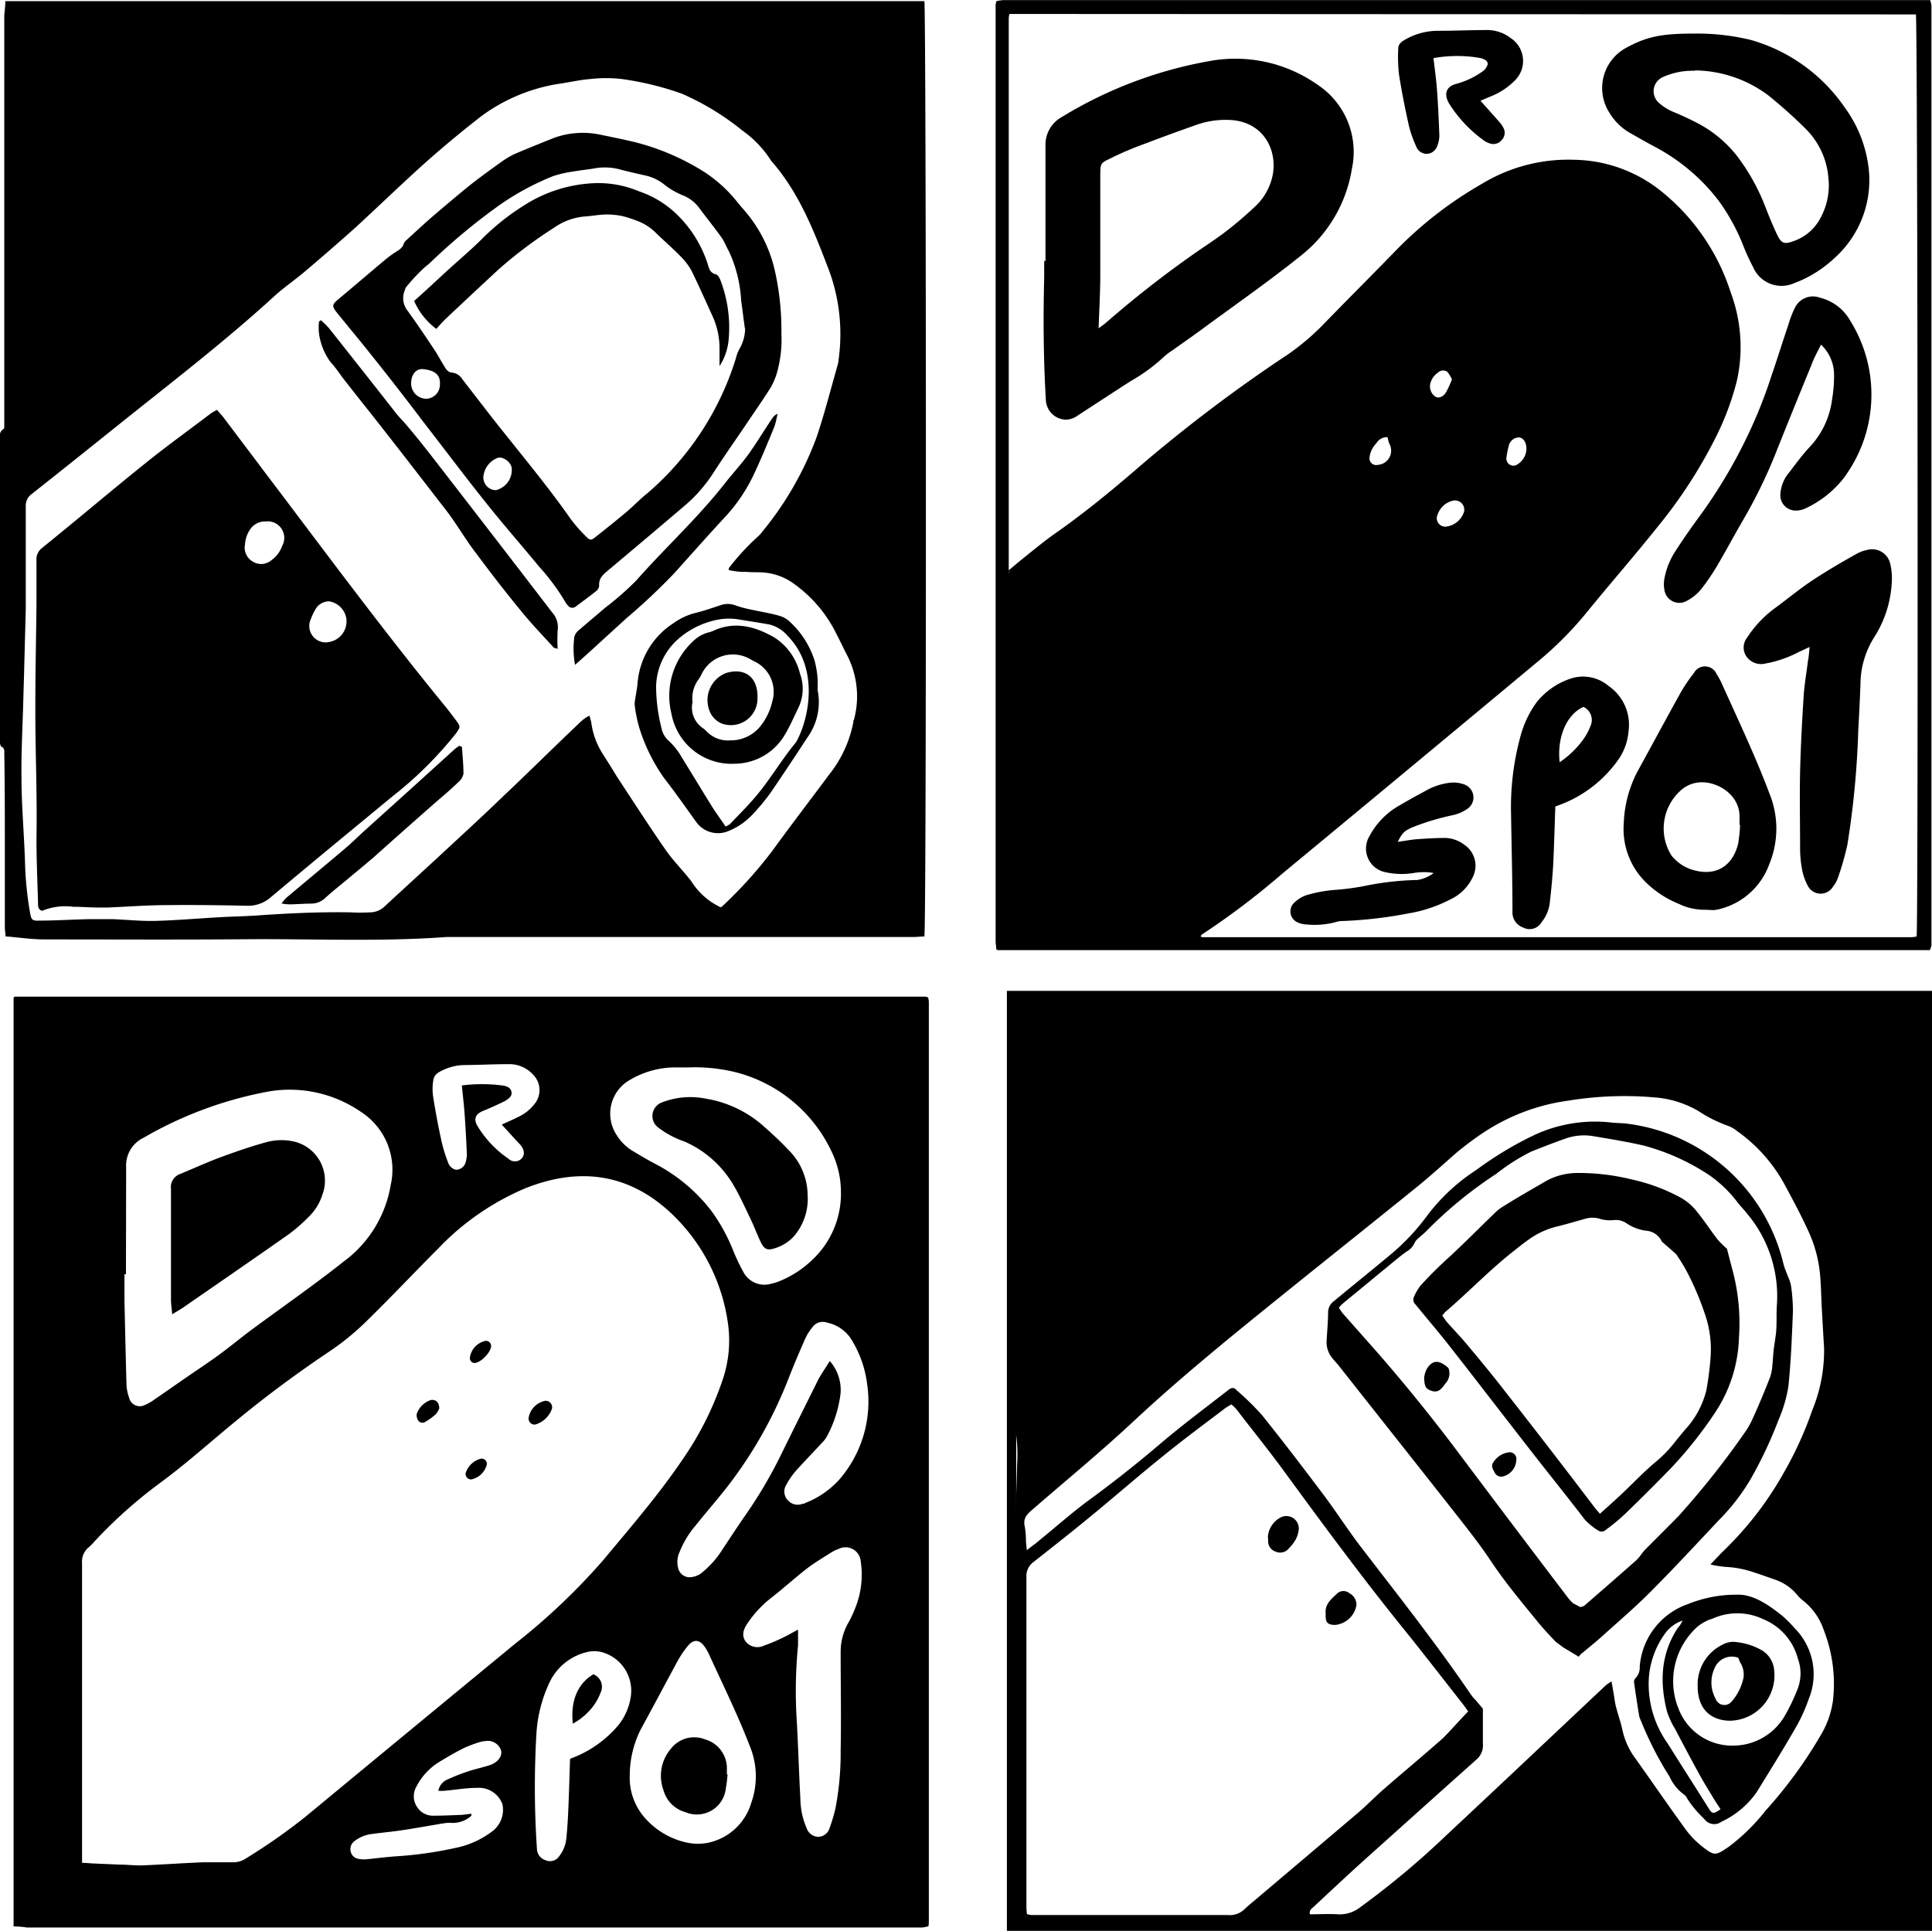 <svg xmlns="http://www.w3.org/2000/svg" viewBox="0 0 207.69 207.59"><defs><style>.cls-1{fill:none;stroke:#000;stroke-miterlimit:10;}</style></defs><g id="Laag_2" data-name="Laag 2"><g id="Laag_1-2" data-name="Laag 1"><path d="M1.46,207.11V107.27l.13-.12a.2.2,0,0,1,.08,0c.2,0,.39,0,.58,0H99.46a1.34,1.34,0,0,1,.27.07l.07.08a.41.41,0,0,1,0,.09,1.37,1.37,0,0,1,.05.28v98.89c0,.16,0,.32-.05.54a5.19,5.19,0,0,1-.64.13c-.26,0-.52,0-.77,0H2.87C2.43,207.15,2,207.13,1.46,207.11Zm7.36-6.83c.53,0,.91.06,1.29.07l2.8.12c.81,0,1.61.11,2.42.08,2.16-.09,4.31-.24,6.47-.33,1.07,0,2.13,0,3.2,0a2.42,2.42,0,0,0,1.38-.38,63.71,63.71,0,0,0,6.45-4.51Q44.11,186,55.39,176.71a69.27,69.27,0,0,0,9.48-9c2.94-3.54,5.94-7,8.53-10.83a34,34,0,0,0,4.23-8.38,13.11,13.11,0,0,0,.64-6.11A20.08,20.08,0,0,0,72,130.3c-4.63-4.25-9.92-4.78-15.51-2.55a27.86,27.86,0,0,0-9.33,6.43c-2.62,2.62-5.16,5.33-7.82,7.92a27.42,27.42,0,0,1-3.84,3.14c-3.46,2.32-6.8,4.78-10,7.42-2.77,2.26-5.43,4.67-8.3,6.78a50.56,50.56,0,0,0-7.11,6.36,4.76,4.76,0,0,1-.55.55,2,2,0,0,0-.72,1.72q0,15.56,0,31.11ZM13.54,137h-.16c0,.95,0,1.9,0,2.85.07,3,.13,6,.22,9.05a4.7,4.7,0,0,0,.27,1.34,1.18,1.18,0,0,0,1.69.82,5.22,5.22,0,0,0,1.09-.63c1.1-.75,2.18-1.51,3.28-2.27s2.42-1.63,3.6-2.49,2.3-1.8,3.47-2.67c3.34-2.47,6.76-4.84,10-7.41a12.83,12.83,0,0,0,5-8.18,7.4,7.4,0,0,0-3.2-7.87,13.48,13.48,0,0,0-10.45-2.09,41.84,41.84,0,0,0-12.91,4.87,3.3,3.3,0,0,0-1.88,3.17c0,.19,0,.39,0,.59ZM74,114.76H72.79a9.61,9.61,0,0,0-5,1.3A4.17,4.17,0,0,0,66.27,122a5.14,5.14,0,0,0,1.79,1.77c.83.5,1.68,1,2.53,1.44a18.21,18.21,0,0,1,5.9,5,19.31,19.31,0,0,1,2.31,4.2,21,21,0,0,0,1.09,2.3,2.55,2.55,0,0,0,3,1.31,5.44,5.44,0,0,0,1.1-.36,11.1,11.1,0,0,0,3.31-2.19,9.75,9.75,0,0,0,3.1-7.38,10,10,0,0,0-1-4.27,15.68,15.68,0,0,0-10.23-8.52A18.43,18.43,0,0,0,74,114.76Zm11.79,60.47c0,.68,0,1.17,0,1.66a50.18,50.18,0,0,0-.17,7.56c.18,3,.26,6,.42,8.94a8.13,8.13,0,0,0,.67,3.15,1.36,1.36,0,0,0,1.24.94,1.28,1.28,0,0,0,1.23-.95,16.1,16.1,0,0,0,.66-2.25,31.71,31.71,0,0,0,.53-6.07c.07-3.51,0-7,0-10.53a6.35,6.35,0,0,1,.77-3.11,11.59,11.59,0,0,0,.76-1.59,9.58,9.58,0,0,0,.63-5.1,1.64,1.64,0,0,0-2.38-1.35,3.83,3.83,0,0,0-.79.38c-.9.57-1.83,1.12-2.67,1.77-1.28,1-2.48,2.09-3.76,3.09a11.77,11.77,0,0,0-2.47,2.61c-.45.63-.82,1.33-.32,2.08a1.62,1.62,0,0,0,2,.46,19.08,19.08,0,0,0,2.14-.91C84.74,175.79,85.18,175.53,85.74,175.23Zm3.44-28.87a4.71,4.71,0,0,1,1.13,3.46A13,13,0,0,1,89,154.23a3.16,3.16,0,0,1-.55.8c-.93,1-1.89,2-2.8,3a8.32,8.32,0,0,0-1.16,1.67,1.34,1.34,0,0,0,.25,1.64,1.38,1.38,0,0,0,1.52.34c.09,0,.19,0,.28-.08a9.65,9.65,0,0,0,3.66-2.5,12.8,12.8,0,0,0,3-10.41,11.73,11.73,0,0,0-1.84-4.93,4.14,4.14,0,0,0-2.48-1.57,1.35,1.35,0,0,0-1.5.45,5.59,5.59,0,0,0-.83,1.31c-.62,1.4-1.22,2.82-1.78,4.25a46.6,46.6,0,0,1-6.35,11.34c-1.19,1.55-2.47,3-3.7,4.54a10,10,0,0,0-1.66,2.77,2.55,2.55,0,0,0-.16,1.72,1.25,1.25,0,0,0,1.31,1,2.21,2.21,0,0,0,1.39-.61,10.19,10.19,0,0,0,2.1-2.43c.83-1.25,1.65-2.51,2.51-3.74A49,49,0,0,0,84,156.32c1.32-2.7,2.67-5.38,4-8.07C88.34,147.65,88.73,147.09,89.18,146.36ZM67.7,190.82a6.52,6.52,0,0,0,1.61,4.61,8.36,8.36,0,0,0,4.52,2.67,5.62,5.62,0,0,0,2.38,0,6.16,6.16,0,0,0,4.55-4.27,8.51,8.51,0,0,0-.17-6.14c-1.28-3.33-2.86-6.52-4.34-9.76a5.32,5.32,0,0,0-.53-.93c-.55-.74-1.16-.78-1.76-.06a10.41,10.41,0,0,0-1.1,1.61c-1.34,2.47-2.65,4.95-4,7.42A11.06,11.06,0,0,0,67.7,190.82Zm-6.42-1.73a12.11,12.11,0,0,0,5.15-3.56,6.33,6.33,0,0,0,1.36-3,4.3,4.3,0,0,0-2.91-4.85,3.27,3.27,0,0,0-1.61-.1,6,6,0,0,0-4.2,3.31,15,15,0,0,0-1.41,5.59,98.83,98.83,0,0,0,.06,12.29,1.31,1.31,0,0,0,.94,1.23,1.18,1.18,0,0,0,1.46-.44,3.74,3.74,0,0,0,.77-2c.1-1,.16-2,.2-2.94C61.17,192.8,61.22,191,61.28,189.09ZM50.67,195l0,.22a3,3,0,0,1-2.21.76,3.94,3.94,0,0,0-.77.05c-1.47.24-2.93.51-4.39.73-1.08.17-2.18.26-3.26.41a3.68,3.68,0,0,0-2,.83,1.05,1.05,0,0,0-.34,1.06,1,1,0,0,0,.79.78,3.16,3.16,0,0,0,.87.06c1-.1,2.1-.24,3.16-.32a40.7,40.7,0,0,0,6.41-.9,9.61,9.61,0,0,0,3.88-1.71,2.9,2.9,0,0,0,1.2-3,2.7,2.7,0,0,0-2.77-1.75c-1.15,0-2.3.21-3.45.31a4.12,4.12,0,0,1-.67,0,1.65,1.65,0,0,1,1-1.22,20.18,20.18,0,0,1,2.16-.85c.79-.27,1.62-.43,2.41-.7s1.32-.91,1.18-1.56a1.51,1.51,0,0,0-1.76-1,1.93,1.93,0,0,0-.48.08,13.16,13.16,0,0,0-1.72.64c-.87.43-1.71.91-2.54,1.42a6.69,6.69,0,0,0-2.64,2.81,2.05,2.05,0,0,0,.18,2.23,2,2,0,0,0,1.68.83c1,0,2.06-.05,3.09-.09Zm3.25-74.08c.61-.29,1.23-.55,1.84-.86a4.65,4.65,0,0,0,1.72-1.39,2.35,2.35,0,0,0-.18-3.14,3.44,3.44,0,0,0-2.6-1.12c-1.65,0-3.29.09-4.93.1a5.61,5.61,0,0,0-2.57.76,1.21,1.21,0,0,0-.59.71,5.69,5.69,0,0,0-.06,1.84c.26,1.69.58,3.36.94,5a16.62,16.62,0,0,0,.71,2.24c.15.42.65.77,1,.69a1.11,1.11,0,0,0,.87-.83,3.22,3.22,0,0,0,.11-1c-.06-1.41-.14-2.82-.24-4.22-.07-1-.19-1.94-.29-3a17,17,0,0,1,4.33,0c.39.05.89.17,1,.67s-.33.77-.69,1c-.78.39-1.57.74-2.37,1.07s-1,.84-.65,1.52a11.33,11.33,0,0,0,3.38,3.61,1,1,0,0,0,1.41,0c.38-.41.33-.94-.13-1.5-.08-.1-.18-.18-.27-.28C55.06,122.14,54.52,121.54,53.92,120.89Z"/><path d="M207.54,106.92c.16.83.2,98.88,0,100.14a8.41,8.41,0,0,1-.89.08c-1.23,0-2.46,0-3.69,0-1.58,0-3.16.14-4.74.19-.9,0-1.81,0-2.71,0-4.69-.06-9.37-.17-14.06-.18-8.07,0-16.15-.06-24.23,0-5,0-10-.27-15-.29-4.52,0-9,.14-13.56.23-.62,0-1.23,0-1.84,0H109.11c0-.46-.09-.84-.09-1.21q0-5.22,0-10.44c0-8.57,0-17.14,0-25.71,0-4.11.22-8.21.32-12.31a16,16,0,0,0-.3-4.31,4.83,4.83,0,0,1-.06-1.08q0-20,0-39.89c0-1.48,0-3,0-4.42a4.28,4.28,0,0,1,.09-.7l.12-.13a.16.16,0,0,1,.09,0,3.93,3.93,0,0,1,.48-.06h97.33C207.23,106.86,207.36,106.9,207.54,106.92ZM157.83,184c-.24-.33-.44-.63-.66-.9-2.12-2.7-4.21-5.41-6.36-8.07-4.47-5.54-8.69-11.27-12.88-17-1.62-2.21-3.35-4.34-5-6.5a4.82,4.82,0,0,0-.56-.54c-.26.16-.49.28-.7.44-2.17,1.65-4.37,3.27-6.5,5-2.43,1.95-4.79,4-7.2,6s-4.55,3.68-6.85,5.49a1.88,1.88,0,0,0-.78,1.67c0,3.25,0,6.5,0,9.75,0,5.62,0,11.23,0,16.84,0,2.83,0,5.65,0,8.47,0,.38,0,.76.06,1.14a2.6,2.6,0,0,0,.46.1H132a2.27,2.27,0,0,0,1.77-.61c.51-.5,1.08-.93,1.62-1.4,3.54-3,7.09-6,10.62-9,.94-.8,1.8-1.7,2.73-2.51,2.11-1.84,4.26-3.62,6.36-5.48C156,186,156.85,185,157.83,184Zm1.58-.29c0,1.24,0,2.49,0,3.74a2,2,0,0,1-.63,1.67c-4.11,3.66-8.19,7.34-12.28,11-1.76,1.59-3.49,3.22-5.23,4.84-.21.2-.55.36-.46.85,1,0,2-.06,3,0a3.54,3.54,0,0,0,2.43-.77,89.68,89.68,0,0,0,9.13-7.62c5.78-5.4,11.53-10.84,17.29-16.26a6.17,6.17,0,0,1,.58-.39l.23,1.33c.08.48.14,1,.26,1.44.21.83.51,1.63.68,2.46a7.93,7.93,0,0,0,1.42,3.09c1.8,2.53,3.56,5.09,5.38,7.6a9.38,9.38,0,0,0,1.75,1.81c1.36,1.08,1.47,1,2.87.06a21.53,21.53,0,0,0,4-3.93,48.45,48.45,0,0,0,6-8.25,9.79,9.79,0,0,0,1.22-3.6,15.88,15.88,0,0,0-1-7.54,6.75,6.75,0,0,0-2.23-3.16,4.1,4.1,0,0,1-.69-.69,5.29,5.29,0,0,0-2.41-1.59c-.7-.25-1.4-.5-2.11-.73a11.07,11.07,0,0,0-3.13-.61,11.93,11.93,0,0,1-1.61-.26c.61-.63,1.06-1.13,1.54-1.59a36.32,36.32,0,0,0,6.4-8.37,38.86,38.86,0,0,0,3-6.6,16.94,16.94,0,0,0,1.28-6.71c-.09-1.45-.17-2.89-.25-4.33-.06-1.21-.08-2.43-.19-3.63a14.15,14.15,0,0,0-1.26-4.63c-.79-1.73-1.69-3.4-2.59-5.07a17,17,0,0,0-5.11-5.7,3.2,3.2,0,0,0-.93-.53,14.73,14.73,0,0,1-3.2-1.6,11,11,0,0,0-4.21-1.41,37.22,37.22,0,0,0-9.66.29,21.86,21.86,0,0,0-9.27,3.48,34,34,0,0,0-2.87,2.15c-1.37,1.2-2.72,2.43-4.13,3.58-4.65,3.76-9.33,7.49-14,11.25-5.69,4.59-11.38,9.18-16.74,14.19-3.45,3.21-7.1,6.21-10.66,9.3a4.1,4.1,0,0,0-.56.54,1.36,1.36,0,0,0-.3,1.28,10,10,0,0,1,.13,1.46c0,.3.05.61.09,1.11.56-.43,1-.74,1.36-1.06,1.79-1.45,3.52-3,5.38-4.36,2.6-1.9,5.11-3.89,7.59-6s4.83-3.84,7.26-5.74c.45-.36.67-.37,1,0a28.38,28.38,0,0,1,2.71,2.66c2.22,2.77,4.38,5.6,6.52,8.44,1.45,1.93,2.77,4,4.23,5.89,4,5.21,8.06,10.35,11.75,15.78a5.41,5.41,0,0,0,.44.5"/><path d="M207.46,102.15H107.22a1.43,1.43,0,0,1-.13-.13.36.36,0,0,1,0-.09c0-.22-.06-.45-.06-.68q0-50.39,0-100.77a2.6,2.6,0,0,1,.09-.36,7.06,7.06,0,0,1,.71-.11c.32,0,.64,0,1,0h98.66a2.56,2.56,0,0,1,.14.57V101.64A2.31,2.31,0,0,1,207.46,102.15ZM108.51,1.5a3.91,3.91,0,0,0-.07.45q0,29.76,0,59.5a.11.11,0,0,0,0,.08l.09,0-.16-.16c.6-.5,1.19-1,1.8-1.49,1.06-.85,2.11-1.72,3.23-2.51,2.87-2,5.6-4.22,8.27-6.5a162.4,162.4,0,0,1,16.1-12.31,25.69,25.69,0,0,0,4.31-3.5c2.61-2.69,5.26-5.33,7.85-8a41.94,41.94,0,0,1,9.35-7.28,17.89,17.89,0,0,1,10-2.6,15.3,15.3,0,0,1,8.92,3.08,22.88,22.88,0,0,1,7.86,11.21,16.7,16.7,0,0,1,.65,9.49,29.81,29.81,0,0,1-2.4,6.32,51.74,51.74,0,0,1-6.1,9.34c-2.56,3.21-5.27,6.3-7.86,9.49a38.15,38.15,0,0,1-5.27,5.21q-13.61,11.34-27.25,22.62a82.73,82.73,0,0,1-8.7,6.58s0,.11-.07.18a1.38,1.38,0,0,0,.26.06h76.19a2.6,2.6,0,0,0,.39-.05s0,0,.08,0l.06-.07c.18-1.6.11-98.33-.08-99.09Zm46.94,55.12A2.32,2.32,0,0,0,157.39,55a1,1,0,0,0-1.16-1.18,2.26,2.26,0,0,0-1.67,1.47A.91.91,0,0,0,155.45,56.62Zm8.64-8.36c0-.7-.31-1.14-.74-1.23a1.15,1.15,0,0,0-1.12.76,9.93,9.93,0,0,0-.29,1.42.76.76,0,0,0,1.24.68A2,2,0,0,0,164.09,48.26ZM149.16,47a1.33,1.33,0,0,0-1.21.67,2.53,2.53,0,0,0-.73,1.55.72.72,0,0,0,.89.76,1.53,1.53,0,0,0,1.24-2.28A4.85,4.85,0,0,1,149.16,47Zm6.93-6.2a3.58,3.58,0,0,0-.51-.83.79.79,0,0,0-1,.09,2,2,0,0,0-.84,1.27,1.34,1.34,0,0,0,.6,1.34c.36.17.8,0,1.12-.51A12.31,12.31,0,0,0,156.09,40.78Z"/><path d="M.58.12H99.37c.2.79.24,99.44,0,100.56-.39,0-.79.06-1.2.06q-11.29,0-22.59,0H48c-7.19.53-14.4.18-21.6.24S12,101,4.79,101c-1.37,0-2.75-.21-4.2-.33,0-.34-.07-.66-.07-1,0-3,0-5.91,0-8.86,0-3.25,0-6.5-.06-9.75,0-.28.07-.59-.28-.77-.1,0-.16-.26-.18-.4A8.77,8.77,0,0,1,0,79q0-15.62,0-31.22c0-.57-.26-1.24.4-1.68.07,0,.06-.25.06-.37,0-.33,0-.66,0-1V1.61C.52,1.13.56.64.58.12ZM63.37,76.94c.09.35.17.57.2.79a8.21,8.21,0,0,0,1.26,3.38c.49.77,1,1.57,1.45,2.33,1.74,2.64,3.45,5.31,5.26,7.91.83,1.2,1.88,2.24,2.78,3.4a7.43,7.43,0,0,0,3.14,2.79.34.34,0,0,0,.15-.07,46.94,46.94,0,0,0,5.42-6c2-2.76,4.06-5.44,6.08-8.16a12.94,12.94,0,0,0,2.62-5.64c0-.1,0-.19.07-.29a9.64,9.64,0,0,0-.77-7c-.39-.75-.75-1.53-1.14-2.28a14.45,14.45,0,0,0-4.66-5.42,6.33,6.33,0,0,0-3.16-1.13c-.61-.05-1.22,0-1.84-.07a6.91,6.91,0,0,1-1.9-.2c0-.16.06-.27.12-.33a25.31,25.31,0,0,1,3-3.24A4,4,0,0,0,82,57.1a35.09,35.09,0,0,0,5.81-10.17c.85-2.54,1.51-5.15,2.25-7.73a2.53,2.53,0,0,0,.08-.48,19.82,19.82,0,0,0-1-9.6c-1.6-4.19-3.21-8.39-6.23-11.82l-.06-.09a11.47,11.47,0,0,0-3-3.14,28.14,28.14,0,0,0-6.56-4,32.36,32.36,0,0,0-6.49-1.58,14.89,14.89,0,0,0-3.27,0c-1.06.08-2.11.31-3.17.48a18.91,18.91,0,0,0-8.63,3.53c-2,1.55-4,3.21-5.93,4.92-2.59,2.32-5.09,4.75-7.65,7.1Q35.58,26.81,33,29c-1.15,1-2.43,1.85-3.55,2.88C24.35,36.54,18.93,40.73,13.58,45c-3.37,2.7-6.75,5.41-10.14,8.09a1.56,1.56,0,0,0-.67,1.4c0,2.37,0,4.73,0,7.09,0,1.28,0,2.56,0,3.84-.06,2.43-.13,4.86-.19,7.28l-.09,3.06c-.07,2.62-.22,5.25-.18,7.87,0,3,.29,6.09.38,9.14a37.15,37.15,0,0,0,.56,5.47c.11.6.24.76.81.74,1.84,0,3.68-.12,5.52-.16.84,0,1.68,0,2.52,0,1.51.06,3,.22,4.54.19,2.29-.06,4.58-.26,6.87-.39,1.35-.08,2.71-.1,4.06-.19,3.39-.24,6.77-.4,10.17-.34a17.24,17.24,0,0,0,2,0,2.29,2.29,0,0,0,1.51-.55c2.1-1.95,4.22-3.87,6.32-5.82s4.34-4,6.48-6.07C56.72,83.13,59.33,80.54,62,78c.26-.25.52-.5.8-.72A4.16,4.16,0,0,1,63.37,76.94Z"/><path d="M57.52,153.16a.65.65,0,0,1-.69-.75,2.26,2.26,0,0,1,1.8-1.81.7.7,0,0,1,.71.84A2.68,2.68,0,0,1,57.52,153.16Z"/><path d="M47.22,151.42a2.1,2.1,0,0,1-.37.62,6.25,6.25,0,0,1-1.09.8.55.55,0,0,1-.78-.09,1.08,1.08,0,0,1-.19-.71,2.42,2.42,0,0,1,1.52-1.52C46.83,150.43,47.22,150.76,47.22,151.42Z"/><path d="M51,146.54a.52.52,0,0,1-.49-.55,2.13,2.13,0,0,1,1.7-1.83.54.54,0,0,1,.58.52C52.84,145.31,51.69,146.54,51,146.54Z"/><path d="M50.7,159.05a.58.58,0,0,1-.58-.85,2.35,2.35,0,0,1,1.45-1.34.56.56,0,0,1,.76.6A2.17,2.17,0,0,1,50.7,159.05Z"/><path d="M18.51,141.3c-.06-.69-.13-1.13-.13-1.58,0-4,0-7.94,0-11.9a1.5,1.5,0,0,1,1-1.61c1.44-.59,2.85-1.24,4.3-1.78,1.69-.62,3.4-1.22,5.14-1.68a6.11,6.11,0,0,1,2.59-.06,4.31,4.31,0,0,1,3.24,5.77,5.56,5.56,0,0,1-1.35,2.25,18.13,18.13,0,0,1-2.18,1.93c-3.82,2.69-7.67,5.33-11.52,8C19.32,140.82,19,141,18.51,141.3Z"/><path d="M86.82,128.45A6.19,6.19,0,0,1,85.27,133a4.59,4.59,0,0,1-2,1.21c-.73.24-1.09.12-1.44-.57s-.72-1.69-1.11-2.51c-.64-1.32-1.23-2.67-2-3.93a11.34,11.34,0,0,0-5.14-4.47,9.88,9.88,0,0,1-2.89-1.56,1.55,1.55,0,0,1,.48-2.65,8.38,8.38,0,0,1,4.65-.41,12.34,12.34,0,0,1,6.3,3c.9.8,1.79,1.61,2.61,2.49A6.91,6.91,0,0,1,86.82,128.45Z"/><path d="M78.22,190.77c-.06.49-.09,1-.19,1.46a3.13,3.13,0,0,1-4.32,2.61,3.38,3.38,0,0,1-2.38-2.35,4.48,4.48,0,0,1,.8-4.49A3.16,3.16,0,0,1,75.78,187a3.23,3.23,0,0,1,2.36,3c0,.26,0,.52,0,.78Z"/><path d="M61.58,185.31c-.31-2.75.78-4.48,2.21-5.3a1.44,1.44,0,0,1,.76,2,5.7,5.7,0,0,1-.8,1.45A6.71,6.71,0,0,1,61.58,185.31Z"/><path d="M136.3,165.17a2.58,2.58,0,0,1,1.32-2,1.34,1.34,0,0,1,2,1.24,3,3,0,0,1-.38,1.19,4.68,4.68,0,0,1-.66.84,1.2,1.2,0,0,1-1.47.37,1.15,1.15,0,0,1-.78-1.2C136.32,165.49,136.31,165.39,136.3,165.17Z"/><path d="M142.51,173.47c-.11-1,.62-1.57,1.27-2.18a1,1,0,0,1,1.28,0,1.41,1.41,0,0,1,.76,1.27,2.57,2.57,0,0,1-2.27,2.14C142.69,174.69,142.47,174.45,142.51,173.47Z"/><path d="M168,177.09c-.26-.24-.6-.41-.84-.66-.69-.73-1.38-1.46-2-2.24-1.69-2.07-3.4-4.12-4.89-6.36-1.21-1.82-2.57-3.53-3.92-5.25-4.13-5.26-8.29-10.5-12.43-15.75-.22-.28-.48-.54-.7-.82a2.66,2.66,0,0,1-.61-1.82c.05-1,.15-2,.16-3a1.53,1.53,0,0,1,.65-1.32c2-1.66,4.08-3.33,6.08-5a23.79,23.79,0,0,0,3.94-4.2,20.77,20.77,0,0,1,5.27-4.89,38.06,38.06,0,0,1,6.06-3.67,15.47,15.47,0,0,1,8.31-1.44c.67.09,1.36.06,2,.16a19.83,19.83,0,0,1,16.64,15.05c.13.5.35,1,.53,1.46a4,4,0,0,1,.29.93,19.43,19.43,0,0,1,.2,2.74c-.11,2.69-.21,5.39-.49,8.06a14.87,14.87,0,0,1-1.05,3.57,45.77,45.77,0,0,1-3,6.37,22.07,22.07,0,0,1-3.33,4.33c-2.44,2.59-4.85,5.2-7.35,7.71-1.65,1.67-3.43,3.19-5.17,4.76-.72.66-1.49,1.26-2.23,1.89a1.45,1.45,0,0,0-.4.42m.16-5.34a2.26,2.26,0,0,0,.4-.12c1.89-1.64,3.78-3.28,5.65-4.94a4.6,4.6,0,0,0,.56-.68c.1-.12.2-.26.31-.38,1.21-1.22,2.43-2.43,3.64-3.66a91.56,91.56,0,0,0,7.05-8.88,9.19,9.19,0,0,0,1-1.77c.65-1.43,1.25-2.89,1.82-4.35a5,5,0,0,0,.22-1.23c.06-.52.07-1,.13-1.55.08-.75.24-1.49.29-2.24.06-.92,0-1.85.07-2.75a13.79,13.79,0,0,0-3.25-9.8c-.32-.41-.7-.78-1-1.18a13.35,13.35,0,0,0-3-2.89,23.73,23.73,0,0,0-7.05-3.19c-1.76-.41-3.55-.7-5.33-1a6,6,0,0,0-3.07.23c-1.25.44-2.48.92-3.71,1.41a21.49,21.49,0,0,0-3.77,2.4,45,45,0,0,0-7.53,6.17c-.25.26-.54.47-.8.72a1.44,1.44,0,0,0-.43.5,1.94,1.94,0,0,1-.83.93c-.4.28-.78.58-1.16.89l-5.79,4.77a3.15,3.15,0,0,0-.37.41c.15.22.28.44.44.63l3.76,4.25q4.43,5.09,8.49,10.49,6,8,12,15.89a4.93,4.93,0,0,0,.5.52"/><path d="M186.71,171.45c1.64-.08,3.32,1,4.91,2.29a13.61,13.61,0,0,1,1.31,1.32,7,7,0,0,1,1.49,7.65,17.19,17.19,0,0,1-1.48,3.2c-1.32,2.29-2.72,4.54-4.11,6.79a9.48,9.48,0,0,1-3.76,3.15,1.31,1.31,0,0,1-1.87-.3,11.61,11.61,0,0,1-1.85-2.22.83.83,0,0,0-.3-.38,4.83,4.83,0,0,1-1.58-1.95,36.67,36.67,0,0,1-3.07-6,2.58,2.58,0,0,1-.18-.46c-.2-1.22-.39-2.45-.56-3.67a.57.57,0,0,1,.15-.44,1.61,1.61,0,0,0,.46-1.25,7.74,7.74,0,0,1,5.21-6.73A13.77,13.77,0,0,1,186.71,171.45Zm-.17,16.22a6.41,6.41,0,0,0,5.26-3.09,20.84,20.84,0,0,0,1.37-2.81,4.63,4.63,0,0,0,.1-3.45,6.31,6.31,0,0,0-3.73-4.24,6.46,6.46,0,0,0-5.34-.1c-.21.1-.44.13-.64.24a5.19,5.19,0,0,0-1.06.65,7.87,7.87,0,0,0-2.08,8.78A6.17,6.17,0,0,0,186.54,187.67Zm-5.65-13.44a3.8,3.8,0,0,0-1.82,1.29,9.26,9.26,0,0,0-1.82,4.89,11,11,0,0,0,2,7c1.49,2.37,3,4.73,4.49,7.1.33.51.49.52,1.22,0-.24-.37-.5-.74-.73-1.13-.52-.86-1.06-1.72-1.54-2.6-.9-1.63-1.77-3.28-2.63-4.92a8.67,8.67,0,0,1-.86-1.86c-.79-3.14-.69-6.18,1.18-9C180.54,174.86,180.66,174.64,180.89,174.23Z"/><path d="M112.39,28.07V16.56c0-.33,0-.65,0-1a3.39,3.39,0,0,1,1.79-3,45.64,45.64,0,0,1,15.87-6,15.35,15.35,0,0,1,11.63,2.58,8.65,8.65,0,0,1,3.65,9,14.9,14.9,0,0,1-5.64,9.47c-3.45,2.76-7.08,5.28-10.63,7.9-1,.73-2,1.42-3,2.14a6.46,6.46,0,0,0-.93.7,18.69,18.69,0,0,1-3.61,2.64c-1.88,1.21-3.75,2.44-5.63,3.66a2.27,2.27,0,0,1-1.24.47A2.21,2.21,0,0,1,112.43,43c-.26-4.39-.29-8.79-.18-13.18,0-.59,0-1.19,0-1.78Zm5.71,7.23c.39-.29.6-.44.79-.6a113.53,113.53,0,0,1,10.31-8c1.05-.7,2.1-1.42,3.09-2.21s1.89-1.58,2.78-2.43a6.19,6.19,0,0,0,1.54-2.48c1-2.85-.45-6.61-4.6-6.69a9.36,9.36,0,0,0-3.33.51c-1.83.65-3.65,1.3-5.46,2a35.6,35.6,0,0,0-3.49,1.45c-1.5.77-1.44.47-1.45,2.38,0,3.51,0,7,0,10.53C118.27,31.53,118.17,33.3,118.1,35.3Z"/><path d="M182.2,3.61a24.51,24.51,0,0,1,6,.68,18.32,18.32,0,0,1,10.14,7.31,13.67,13.67,0,0,1,2.46,5.92,11.23,11.23,0,0,1-3.5,10.14,13.1,13.1,0,0,1-3.79,2.53l-.63.25a3.32,3.32,0,0,1-4.42-1.72,23.77,23.77,0,0,1-1.1-2.41,21.59,21.59,0,0,0-2.59-4.71A20.87,20.87,0,0,0,178,15.84c-1-.54-2-1.1-3-1.68A6.21,6.21,0,0,1,173,12.1a4.91,4.91,0,0,1,1.89-7C177.15,3.87,178.81,3.61,182.2,3.61Zm0,4a7.77,7.77,0,0,0-3.49.7,1.66,1.66,0,0,0-.41,2.72A5.6,5.6,0,0,0,180,12.08c.78.32,1.54.68,2.29,1.06a13.16,13.16,0,0,1,4.48,3.68,22.34,22.34,0,0,1,3.06,5.56c.39,1,.78,1.95,1.23,2.89s.79,1,1.73.66a5.14,5.14,0,0,0,2.7-2.13,7.34,7.34,0,0,0,1.06-4.71,8.37,8.37,0,0,0-2.5-5.3c-1.25-1.24-2.56-2.4-3.92-3.51A13.4,13.4,0,0,0,182.18,7.57Z"/><path d="M194.53,69.56l-1.14.53A12.63,12.63,0,0,1,190,71.3c-.13,0-.25.06-.38.07a1.91,1.91,0,0,1-1.93-.87,1.7,1.7,0,0,1,.12-1.94,12.07,12.07,0,0,1,2.85-3.07c1.38-1,2.71-2.12,4.14-3.07s3.21-2,4.83-2.9a3.48,3.48,0,0,1,1-.37,2,2,0,0,1,2.59,1.56,6.36,6.36,0,0,1,.14,1.95,12,12,0,0,1-1.87,5.83A9.56,9.56,0,0,0,200,73.6q-.1,2.5-.24,5a94.6,94.6,0,0,1-1.17,12.24,30.79,30.79,0,0,1-1,3.5,3.41,3.41,0,0,1-.55,1,1.55,1.55,0,0,1-2.72-.14,6.15,6.15,0,0,1-.62-1.84,12.17,12.17,0,0,1-.19-2.26c0-2.69-.06-5.38,0-8.07s.21-5.44.38-8.15c.08-1.28.31-2.54.46-3.81C194.44,70.66,194.47,70.2,194.53,69.56Z"/><path d="M195.76,37.05c-.38.77-.75,1.42-1,2.11-1.3,3.18-2.6,6.36-3.87,9.56A53.58,53.58,0,0,1,187.33,56c-.92,1.59-1.78,3.2-2.71,4.78a22.57,22.57,0,0,1-1.76,2.58,5,5,0,0,1-1.49,1.22,1.62,1.62,0,0,1-2.45-1.19,3.23,3.23,0,0,1,0-1.16,8.1,8.1,0,0,1,1.25-3.07c.71-1.1,1.45-2.17,2.22-3.23A54.68,54.68,0,0,0,189,44.31c.52-1.27,1-2.57,1.42-3.87.64-1.86,1.22-3.73,1.85-5.59A10.26,10.26,0,0,1,193,33,2.15,2.15,0,0,1,195.63,32a5.17,5.17,0,0,1,3.3,2.53,15,15,0,0,1-.83,17,11.23,11.23,0,0,1-3.95,3.1,2.41,2.41,0,0,1-1,.26,1.65,1.65,0,0,1-1.76-1.78,4,4,0,0,1,1-2.38c.75-1,1.45-1.94,2.28-2.81a9.1,9.1,0,0,0,2.28-5,14.82,14.82,0,0,0,.21-2.74A4.47,4.47,0,0,0,195.76,37.05Z"/><path d="M183.36,97.81a6.24,6.24,0,0,1-2.9-.64,10.88,10.88,0,0,1-3.55-2.33,8,8,0,0,1-2.36-6.23A13,13,0,0,1,176,83c1.54-2.81,3.06-5.63,4.61-8.43a17.09,17.09,0,0,1,1.47-2.19,1.36,1.36,0,0,1,2.46.1,7.11,7.11,0,0,1,.6,1.12c1.75,3.88,3.57,7.71,5.07,11.7a10,10,0,0,1,0,7.58,7.65,7.65,0,0,1-5.54,4.9,4,4,0,0,1-.48.07Zm3.7-9.13H187v-.89c0-2.47-2.57-3.85-4.33-3.67a3.33,3.33,0,0,0-2,.87,5.48,5.48,0,0,0-1.09,6.82,2,2,0,0,0,.36.46,4.5,4.5,0,0,0,1.86,1.2c2.66.87,4.46-.38,5.05-2.75A17.23,17.23,0,0,0,187.06,88.68Z"/><path d="M167.2,86.7c-.08,2.13-.13,4.19-.23,6.25-.08,1.38-.21,2.75-.37,4.12a4,4,0,0,1-.86,2.05,1.49,1.49,0,0,1-2,.6A1.71,1.71,0,0,1,162.59,98c0-3.48-.1-7-.15-10.43a28.84,28.84,0,0,1,1-8.37,11,11,0,0,1,1.75-3.7A7.83,7.83,0,0,1,168.72,73a4.24,4.24,0,0,1,4.19.74,5.07,5.07,0,0,1,2.15,4.94,6.11,6.11,0,0,1-1.22,3.17,13.2,13.2,0,0,1-1.68,1.9A13.37,13.37,0,0,1,167.2,86.7Zm.47-4.75a10.45,10.45,0,0,0,2.4-2.27A6.66,6.66,0,0,0,171,78a1.55,1.55,0,0,0-.78-2C168.42,76.8,167.35,79.26,167.67,82Z"/><path d="M150.25,90.51c.8-.11,1.46-.24,2.13-.29,1-.07,2-.13,3-.13a3.56,3.56,0,0,1,2.06.75,2.7,2.7,0,0,1,.91,3.4,5,5,0,0,1-2.42,2.45,15.19,15.19,0,0,1-4.57,1.52,45.89,45.89,0,0,1-7,.81,2.13,2.13,0,0,0-.67.09,8.78,8.78,0,0,1-3.26.28,2.48,2.48,0,0,1-.93-.22,1.28,1.28,0,0,1-.48-2,3.38,3.38,0,0,1,1.43-.93,14.31,14.31,0,0,1,3-.56,28.11,28.11,0,0,0,3.06-.39,31.14,31.14,0,0,1,5.85-.68,3.86,3.86,0,0,0,1.76-.75,6.22,6.22,0,0,0-2.15,0,8.07,8.07,0,0,1-3-.08,2.59,2.59,0,0,1-1.75-3.89,8.18,8.18,0,0,1,3.32-3.35c.86-.51,1.75-1,2.63-1.47a6.91,6.91,0,0,1,2.73-.92,3.35,3.35,0,0,1,1.51.19,1.48,1.48,0,0,1,.35,2.61,4.48,4.48,0,0,1-1.58.69A26.63,26.63,0,0,0,151.7,89C150.91,89.39,150.75,89.56,150.25,90.51Z"/><path d="M159.15,10.83c.72.81,1.4,1.56,2.06,2.32a2.6,2.6,0,0,1,.47.73,1.12,1.12,0,0,1-.26,1.19,1.14,1.14,0,0,1-1.23.36,2.18,2.18,0,0,1-.77-.4,14,14,0,0,1-3.64-3.9c-.59-1-.34-1.82.76-2.11a8.82,8.82,0,0,0,2.79-1.31,1.4,1.4,0,0,0,.6-.81c0-.42-.41-.54-.74-.65a14.25,14.25,0,0,0-5.09,0c.13,1.15.3,2.31.38,3.47.12,1.6.19,3.21.25,4.81a3,3,0,0,1-.22,1.15,1.24,1.24,0,0,1-1.09.86,1.2,1.2,0,0,1-1.16-.75,13.54,13.54,0,0,1-.79-2.21c-.41-1.85-.79-3.72-1.08-5.6a16.64,16.64,0,0,1-.08-2.74c0-.56.44-.82.88-1.06a7.14,7.14,0,0,1,3.43-.87c1.78,0,3.55-.08,5.32-.08a4.13,4.13,0,0,1,2.44.85,2.94,2.94,0,0,1,.44,4.6,7.5,7.5,0,0,1-2.58,1.69Z"/><path d="M23.32,44.06c.3.35.55.61.76.89,2.18,2.89,4.35,5.78,6.54,8.67C36.3,61.15,41.94,68.71,47.91,76c.39.48.77,1,1.13,1.47.49.67.45.7,0,1.35a40.69,40.69,0,0,1-6.84,6.79c-4.36,3.6-8.73,7.19-13.06,10.83a3.72,3.72,0,0,1-2.65.94c-2.81-.06-5.62-.1-8.42-.07-2.17,0-4.33.17-6.49.26-.32,0-.64,0-1,0-.9,0-1.8-.08-2.71-.08a6.54,6.54,0,0,0-3.35.44c-.41-.15-.43-.45-.43-.75-.06-2.56-.2-5.12-.16-7.68.06-4.59-.15-9.17-.13-13.76,0-3.54.08-7.09.12-10.63,0-1.61,0-3.22,0-4.83a1.54,1.54,0,0,1,.59-1.36c3.72-3,7.41-6.14,11.16-9.15,2.25-1.81,4.6-3.5,6.9-5.25C22.77,44.36,23,44.25,23.32,44.06Zm5.19,12a1.93,1.93,0,0,0-1.48.67,3.15,3.15,0,0,0-.69,1.79,1.72,1.72,0,0,0,.81,1.84,1.68,1.68,0,0,0,2-.11,3.14,3.14,0,0,0,1.17-1.53A1.78,1.78,0,0,0,28.51,56.07Zm6.91,8.59a1.69,1.69,0,0,0-1.52.88,6.84,6.84,0,0,0-.5,1.06,1.76,1.76,0,0,0,2,2.43,2.25,2.25,0,0,0,1.82-2.59A2.22,2.22,0,0,0,35.42,64.66Z"/><path d="M84,35.84a13.13,13.13,0,0,1-.44,4.1,7,7,0,0,1-.76,1.8c-.85,1.35-1.77,2.65-2.67,4-1.15,1.7-2.34,3.38-3.45,5.11a15.89,15.89,0,0,1-2.93,3.39c-2.77,2.37-5.56,4.71-8.34,7.05-.53.45-1.07.86-1,1.69a.8.8,0,0,1-.31.56c-.71.57-1.45,1.1-2.18,1.65a.58.58,0,0,1-.86-.08,1.8,1.8,0,0,1-.29-.39,23,23,0,0,0-2.79-3.77c-1.93-2.34-3.93-4.62-5.82-7-2.26-2.83-4.43-5.73-6.65-8.59Q42.82,41.79,40,38.27c-1.23-1.56-2.51-3.08-3.76-4.63-.6-.74-.55-.9.17-1.5,1.67-1.39,3.32-2.81,5-4.22a12,12,0,0,1,1-.74c.41-.27.85-.48,1-1a1,1,0,0,1,.3-.38c.93-.85,1.86-1.72,2.82-2.55,1.17-1,2.35-2,3.57-3S52.7,18.27,54,17.33a8.82,8.82,0,0,1,1.43-.82c1.34-.57,2.69-1.11,4-1.64a9.1,9.1,0,0,1,5.24-.36c1.14.23,2.28.47,3.42.73a25.88,25.88,0,0,1,7.56,3.21,14.88,14.88,0,0,1,3.6,3.26c.23.28.45.55.69.82a14.9,14.9,0,0,1,3.42,6.86A29.06,29.06,0,0,1,84,35.84Zm-3.93-.56c-.14-1-.26-2-.4-3A14.26,14.26,0,0,0,78.35,27c-.28-.48-.46-1-.78-1.46-.78-1.09-1.62-2.12-2.42-3.2A4,4,0,0,0,73.4,21a8.21,8.21,0,0,1-1.93-1.11,4.87,4.87,0,0,0-2-1c-.94-.22-1.89-.42-2.82-.67a6.27,6.27,0,0,0-2.79-.11c-.76.13-1.53.2-2.29.34a11.8,11.8,0,0,0-2.15.5,28.67,28.67,0,0,0-5.88,3.21A66.61,66.61,0,0,0,46.5,28a7.27,7.27,0,0,1-.73.64,18.54,18.54,0,0,0-2.07,2.18.82.82,0,0,0-.17.35,2.18,2.18,0,0,0,.27,2.22c1,1.37,1.94,2.78,2.88,4.19.38.57.7,1.18,1.06,1.76.2.34.41.69.86.72a1.48,1.48,0,0,1,1.1.71l2.16,2.79c3.13,4.09,6.52,8,9.47,12.21A16,16,0,0,0,63,57.68c.41.42.54.44,1,.07Q65.73,56.39,67.4,55c.76-.66,1.46-1.39,2.23-2A31.29,31.29,0,0,0,79.1,38.55a4.19,4.19,0,0,1,.37-1A4.47,4.47,0,0,0,80.1,35.28ZM53.15,52.69l.19,0A2.23,2.23,0,0,0,55,50.25c-.16-.66-1-1.23-1.56-1A2.4,2.4,0,0,0,52,51,1.37,1.37,0,0,0,53.15,52.69ZM44.2,41.15a1.64,1.64,0,0,0,1.69,1.72,1.52,1.52,0,0,0,1.4-1.57c.07-1.11-.71-1.49-1.77-1.61C44.75,39.59,44.21,40.26,44.2,41.15Z"/><path d="M87.89,74.17a6.49,6.49,0,0,1-1.08,5.1c-1.31,2-2.63,4-4,6a22.81,22.81,0,0,1-2,2.39,7.3,7.3,0,0,1-2.66,1.75,2.88,2.88,0,0,1-3.28-1c-1.14-1.58-2.26-3.19-3.46-4.73a19,19,0,0,1-2.68-5.42,14.67,14.67,0,0,1-.48-2.3,2,2,0,0,1,0-.59c.09-.61.22-1.22.28-1.84A8.46,8.46,0,0,1,72.4,67a6.94,6.94,0,0,1,2.35-1.1c1-.24,1.91-.58,2.86-.88a2.31,2.31,0,0,1,1.51.09,13.14,13.14,0,0,0,1.77.46c.94.21,1.9.35,2.83.62a2.66,2.66,0,0,1,1.24.71A9.57,9.57,0,0,1,87.56,71a9.75,9.75,0,0,1,.33,3.15ZM78,88.86a2.2,2.2,0,0,0,.48-.27c.87-.91,1.77-1.81,2.6-2.77,1.62-1.86,2.83-4,4.43-5.94a2.23,2.23,0,0,0,.2-.33c1.41-2.74,2.2-7.87-1-11.14a3.74,3.74,0,0,0-2-1.27c-1.11-.2-2.23-.36-3.34-.55a6.6,6.6,0,0,0-2.69.14,9.06,9.06,0,0,0-3.52,1.76,7,7,0,0,0-2.63,5.36,18.61,18.61,0,0,0,.59,4.47,2.42,2.42,0,0,0,.76,1.32,7.29,7.29,0,0,1,1.39,1.75c1.1,1.78,2.18,3.57,3.28,5.34C77,87.44,77.51,88.13,78,88.86Z"/><path d="M34.5,34.43a10.1,10.1,0,0,1,.87.86q3.65,4.6,7.27,9.22c.35.43.75.81,1.1,1.24.85,1,1.7,2.06,2.52,3.11q6.57,8.47,13.11,17a2.34,2.34,0,0,1,.58,1.9,16.87,16.87,0,0,0,0,2c-.23-.08-.38-.08-.44-.16C58.31,68.29,57.07,67,56,65.67c-1.65-2-3.25-4.08-4.81-6.17-1-1.3-1.83-2.7-2.76-4-.47-.67-1-1.3-1.48-1.94-1.78-2.3-3.55-4.6-5.34-6.88-1.48-1.91-3-3.79-4.48-5.69-.55-.69-1-1.42-1.62-2.09a6.7,6.7,0,0,1-1.21-3,5.44,5.44,0,0,1,0-1.34Z"/><path d="M61.82,71.48a9.55,9.55,0,0,1-.08-3,1.42,1.42,0,0,1,.55-.78c.9-.79,1.83-1.55,2.74-2.34a31.77,31.77,0,0,0,3.37-2.95C71.52,58.87,75,55.7,77.9,52c.84-1.08,1.78-2.08,2.58-3.19S82.13,46.29,83,45a1.28,1.28,0,0,1,.58-.51,8.94,8.94,0,0,1-.34,1.4c-.75,1.82-1.49,3.64-2.34,5.4a18.05,18.05,0,0,1-3.13,4.48c-1.77,1.92-3.5,3.87-5.24,5.81a66.29,66.29,0,0,1-5.18,4.88l-4.25,3.88Z"/><path d="M49.66,80.3c.06,1,.17,1.94.16,2.91a1.58,1.58,0,0,1-.54.87c-.72.7-1.49,1.36-2.24,2q-3.42,3-6.86,6.08c-1,.86-2,1.67-3,2.51-.72.6-1.46,1.18-2.16,1.82a2.2,2.2,0,0,1-1.56.66c-.77,0-1.54.07-2.32.08a5.67,5.67,0,0,1-.87-.09,5.54,5.54,0,0,1,.48-.59c2.09-1.76,4.19-3.5,6.27-5.26.7-.59,1.35-1.22,2-1.83l5-4.51,4.83-4.38c.16-.14.35-.26.52-.39Z"/><path d="M185.65,134.26c.2.78.41,1.61.63,2.42a22.21,22.21,0,0,1,.66,7.12,15.35,15.35,0,0,1-2.52,8,44.64,44.64,0,0,1-4.93,6.19q-2.38,2.44-4.84,4.82a21.93,21.93,0,0,1-2,1.65.67.67,0,0,1-.89.06,6.7,6.7,0,0,1-1.41-1.16c-1.86-2.44-3.79-4.82-5.67-7.24-2.95-3.78-5.86-7.58-8.82-11.36-1.2-1.53-2.46-3-3.71-4.53a.7.7,0,0,1-.15-.8,5.5,5.5,0,0,1,.68-1.18,41,41,0,0,1,3.17-3.15c1.64-1.53,3.22-3.12,4.83-4.68a4.38,4.38,0,0,1,.83-.66c1.58-1,3.18-1.9,4.77-2.83a7,7,0,0,1,3.35-.82,23.77,23.77,0,0,1,5.76.69,19.82,19.82,0,0,1,5.35,2,5.81,5.81,0,0,1,1.66,1.44c.82,1,1.48,2.05,2.27,3.05A9.63,9.63,0,0,0,185.65,134.26Zm-7-.77a2,2,0,0,0-1.58-1.16,4.92,4.92,0,0,1-2.25-.83,2,2,0,0,0-1.29-.33,4,4,0,0,1-1.42-.09,2.69,2.69,0,0,0-1.61-.07c-1.06.29-2.11.61-3.18.87a8.71,8.71,0,0,0-3,1.4c-.61.43-1.19.9-1.77,1.36-2.52,2-4.74,4.33-7.18,6.41-.09.09-.17.2-.33.39.21.28.36.53.55.75.69.78,1.41,1.52,2.08,2.32,1.32,1.58,2.63,3.16,3.89,4.78q5,6.38,9.86,12.78c.21.28.45.53.57.68.82-.74,1.57-1.4,2.3-2.09,1.25-1.18,2.44-2.44,3.76-3.54a13.37,13.37,0,0,0,2-2.08c.37-.46.74-.91,1.12-1.36a9.63,9.63,0,0,0,2.26-4.19,33.1,33.1,0,0,0,.46-3.6,11.59,11.59,0,0,0-.56-4.46,30.77,30.77,0,0,0-1.63-4,18.38,18.38,0,0,0-1.53-2.61"/><path d="M153.1,148.07a2.87,2.87,0,0,1,.27-.88c.68-1.09,1.39-.9,2.24-.2a.44.44,0,0,1,.12.15,1.6,1.6,0,0,1-.37,1.63c-.34.47-.7,1-1.41.78S153.12,149.06,153.1,148.07Z"/><path d="M163,157a1.89,1.89,0,0,1-1.45,1.74.78.78,0,0,1-.88-.44c-.19-.35-.42-.7-.13-1.09a2.3,2.3,0,0,1,1.57-1.05A.72.72,0,0,1,163,157Z"/><path d="M185.92,185c-2.25-.06-3.41-1.49-3.42-3.67a4.76,4.76,0,0,1,2.72-4.53,2.32,2.32,0,0,1,1.49-.25,7,7,0,0,1,2.73.9,2.77,2.77,0,0,1,1.29,2.2A4.87,4.87,0,0,1,185.92,185Zm.94-6.77a2,2,0,0,0-2.57,1.19,3.6,3.6,0,0,0,.13,3.2,1,1,0,0,0,1.69.36,5.57,5.57,0,0,0,1.31-2.58,2.36,2.36,0,0,0-.36-1.68Z"/><path d="M77.35,39.36c0-.75,0-1.31,0-1.86a8.36,8.36,0,0,0-.68-3.35c-.76-1.66-1.5-3.34-2.31-5a6.67,6.67,0,0,0-1.23-1.62c-.84-.86-1.76-1.65-2.62-2.49a5.54,5.54,0,0,0-2-1.29,14.94,14.94,0,0,0-1.56-.51,8.38,8.38,0,0,0-1.72-.18c-.77,0-1.54.16-2.32.21a6.72,6.72,0,0,0-3.33,1.2,47.88,47.88,0,0,0-6,4.51c-1.86,1.73-3.72,3.46-5.56,5.2-.4.37-.76.79-1.12,1.18a7.52,7.52,0,0,1-2.38-3l1.26-1.14,2.07-1.91c1.41-1.3,2.89-2.53,4.23-3.89a25.61,25.61,0,0,1,4.29-3.36,15.11,15.11,0,0,1,7.39-2.36,11.22,11.22,0,0,1,4.91.86A10.86,10.86,0,0,1,72.71,23a13,13,0,0,1,3.38,5.42c.13.49.27.93.86,1.07.19.05.38.34.47.57a14.22,14.22,0,0,1,.89,6.65A6.27,6.27,0,0,1,77.35,39.36Z"/><path d="M79,82.11a6.57,6.57,0,0,1-6.82-5.38,8,8,0,0,1,2.35-7.81A3.67,3.67,0,0,1,76.13,68a2.53,2.53,0,0,0,.55-.18c2.33-1.08,4.53-.45,6.57.72A6.39,6.39,0,0,1,86,72.43,4.69,4.69,0,0,1,85.87,76c-.48,1-.92,2-1.44,2.89A6.29,6.29,0,0,1,79,82.11Zm-4.57-6.54a2.66,2.66,0,0,0,1.14,2.72,3.23,3.23,0,0,1,.44.39,3.15,3.15,0,0,0,2.47.92,4.11,4.11,0,0,0,3.17-1.41,6.6,6.6,0,0,0,1.37-2.78,3.61,3.61,0,0,0-1.88-4.28,3.55,3.55,0,0,1-.43-.23,3.73,3.73,0,0,0-5.28,1.56,3.49,3.49,0,0,1-.4.67A3.4,3.4,0,0,0,74.46,75.57Z"/><path d="M81.43,75a2.86,2.86,0,0,1-3.86,2.78,2.43,2.43,0,0,1-1.13-1,3.13,3.13,0,0,1,1.61-4.42C80.07,71.74,81.49,72.81,81.43,75Z"/><rect class="cls-1" x="108.74" y="107.03" width="98.45" height="100.06"/></g></g></svg>
